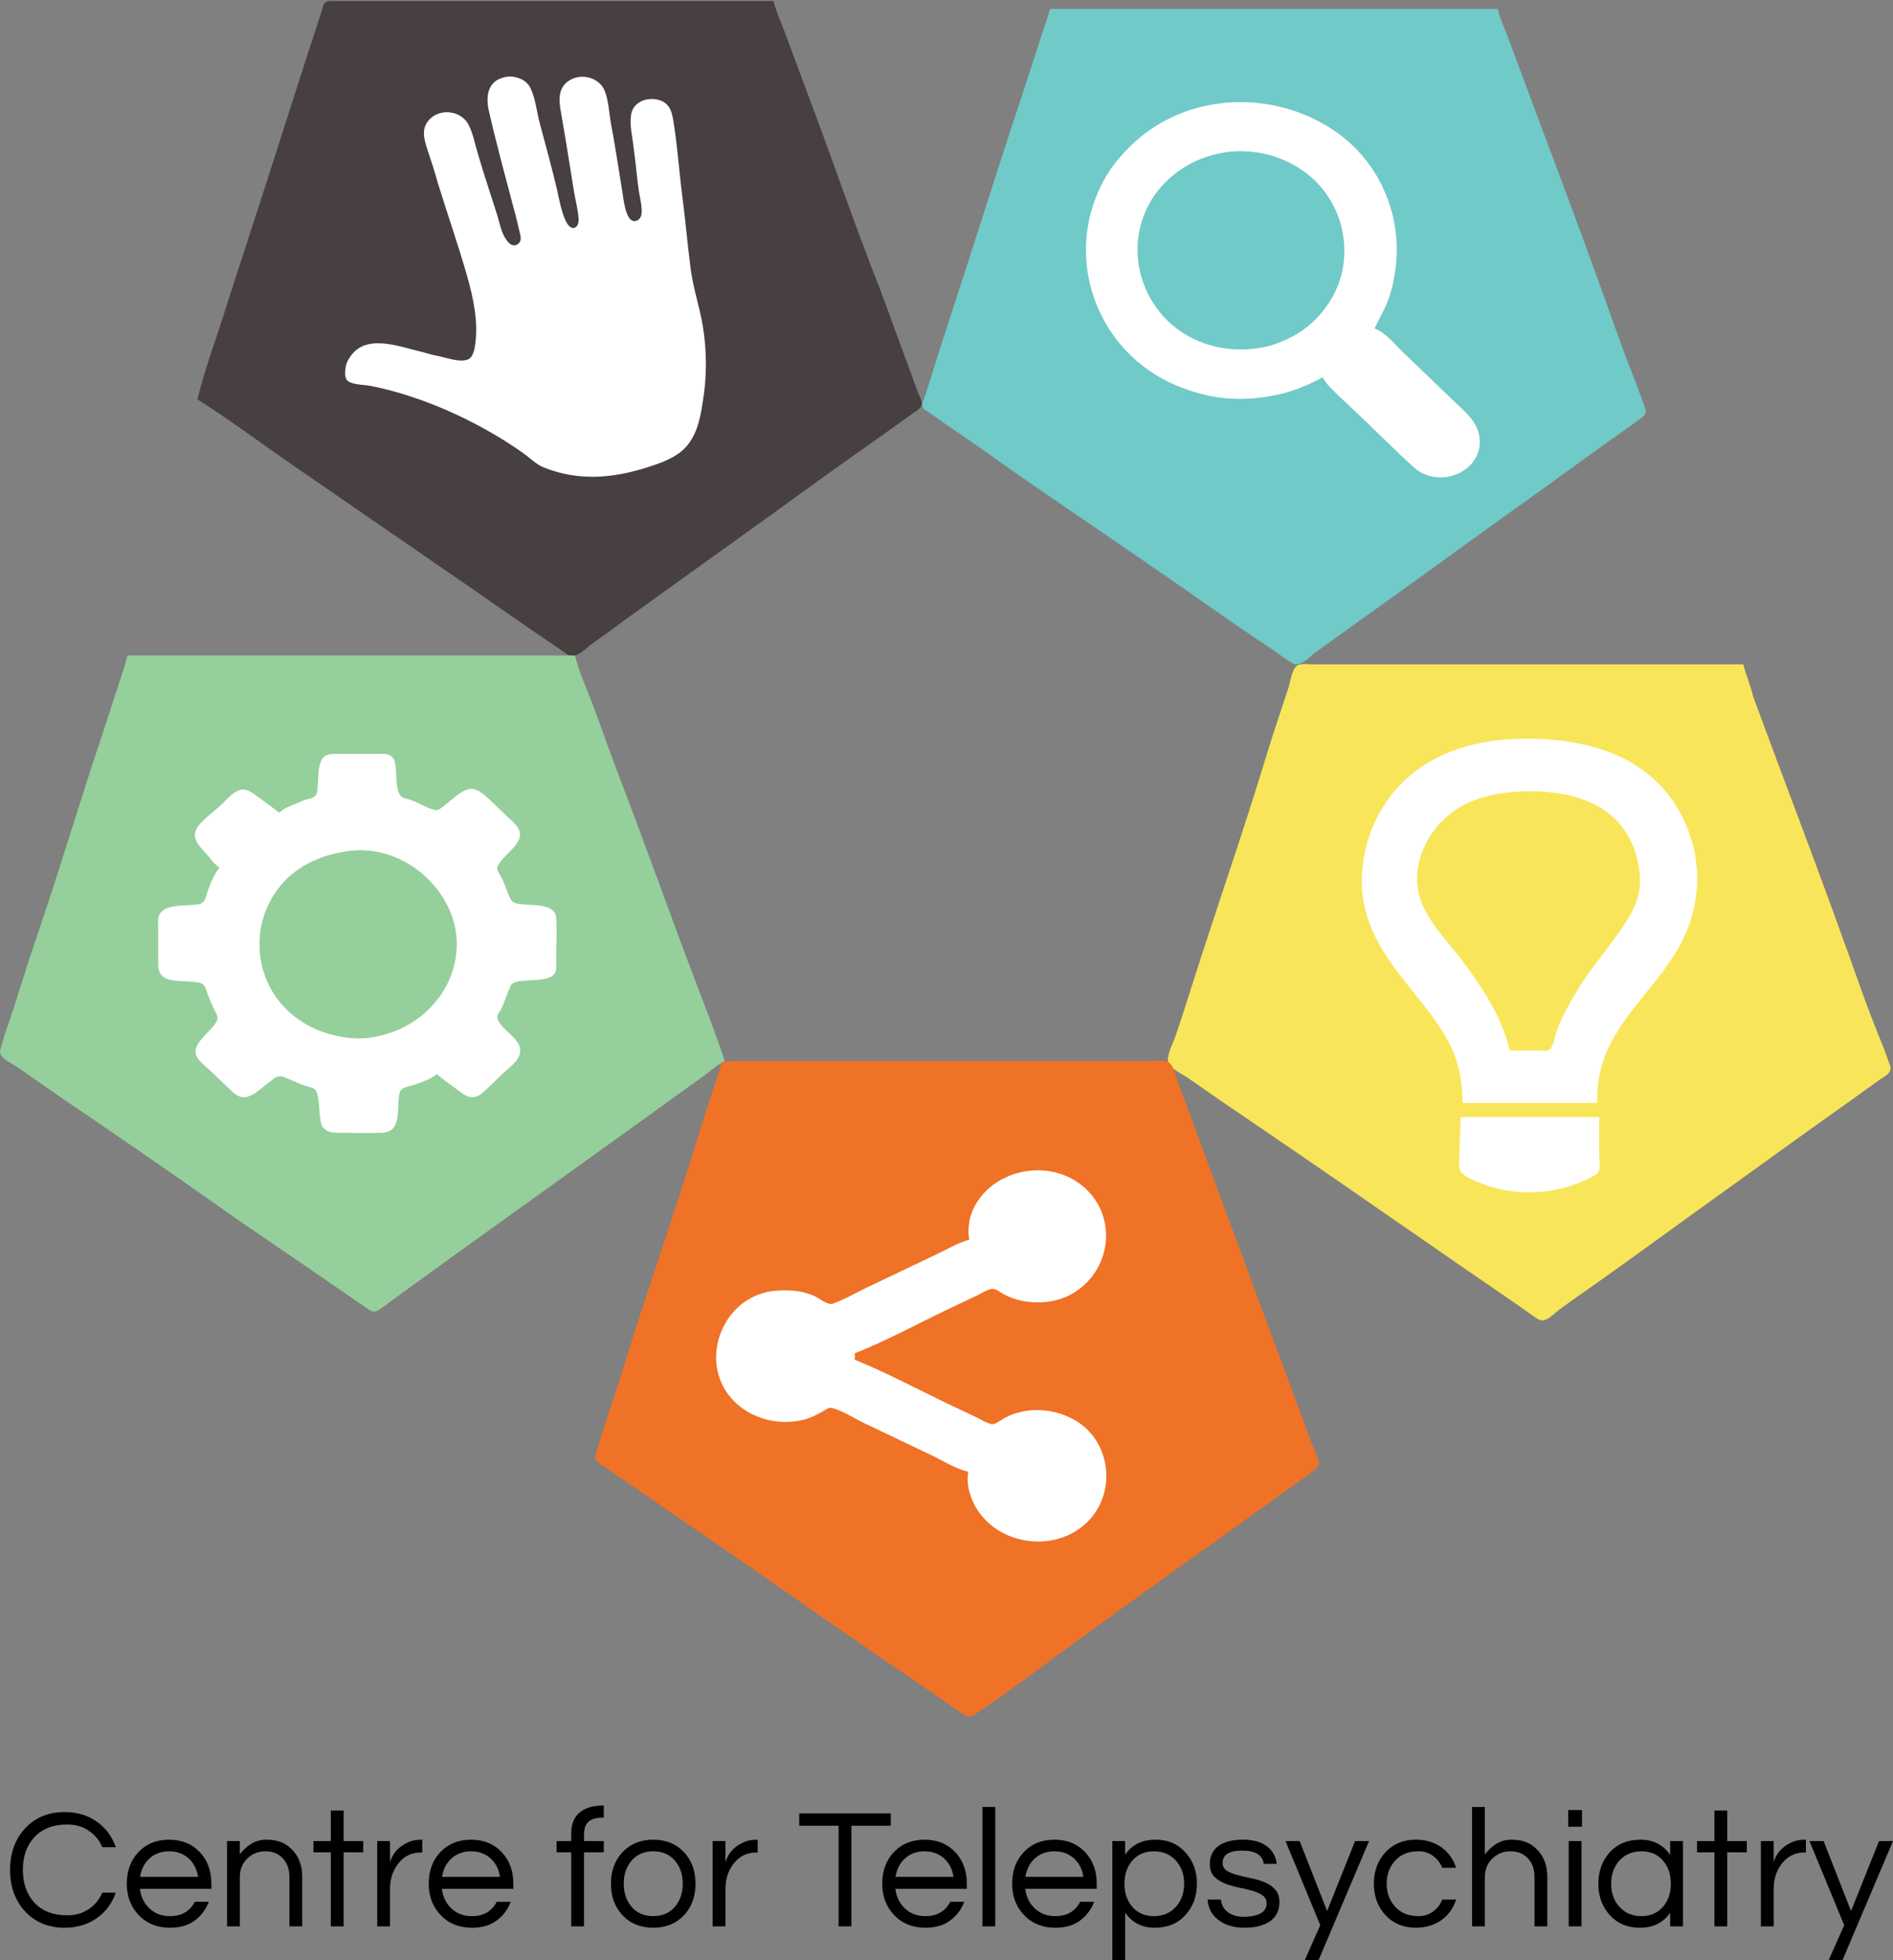 <?xml version="1.0" encoding="UTF-8" standalone="no"?>
<!-- Created with Inkscape (http://www.inkscape.org/) -->

<svg
   xmlns:dc="http://purl.org/dc/elements/1.1/"
   xmlns:cc="http://creativecommons.org/ns#"
   xmlns:rdf="http://www.w3.org/1999/02/22-rdf-syntax-ns#"
   xmlns:svg="http://www.w3.org/2000/svg"
   xmlns="http://www.w3.org/2000/svg"
   xmlns:sodipodi="http://sodipodi.sourceforge.net/DTD/sodipodi-0.dtd"
   xmlns:inkscape="http://www.inkscape.org/namespaces/inkscape"
   width="132.292mm"
   height="136.907mm"
   viewBox="0 0 132.292 136.907"
   version="1.1"
   id="svg1667"
   inkscape:version="0.92.3 (2405546, 2018-03-11)"
   sodipodi:docname="centre_for_telepsychiatry.svg">
  <rect x="0" y="0" width="132.292" height="136.907" fill="#808080" stroke="none"/>
  <defs
     id="defs1661" />
  <sodipodi:namedview
     id="base"
     pagecolor="#ffffff"
     bordercolor="#666666"
     borderopacity="1.0"
     inkscape:pageopacity="0.0"
     inkscape:pageshadow="2"
     inkscape:zoom="1.4"
     inkscape:cx="223.85344"
     inkscape:cy="270.2396"
     inkscape:document-units="mm"
     inkscape:current-layer="layer1"
     showgrid="false"
     fit-margin-top="0"
     fit-margin-left="0"
     fit-margin-right="0"
     fit-margin-bottom="0"
     inkscape:window-width="1920"
     inkscape:window-height="1043"
     inkscape:window-x="1920"
     inkscape:window-y="0"
     inkscape:window-maximized="1"
     inkscape:pagecheckerboard="true" />
  <g
     inkscape:label="Layer 1"
     inkscape:groupmode="layer"
     id="layer1"
     transform="translate(-291.085,-251.29)">
    <path
       d="m 291.086,251.363 v 73.301 c 0.256,-0.402 0.33,-0.915 0.476,-1.354 0.183,-0.622 0.402,-1.281 0.622,-1.903 0.695,-2.159 1.391,-4.282 2.086,-6.441 1.281,-4.026 2.562,-8.014 3.879,-12.003 l 1.171,-3.66 c 0.219,-0.732 0.549,-1.464 0.659,-2.196 h 30.923 c -0.403,-0.402 -0.952,-0.695 -1.427,-1.025 -0.805,-0.549 -1.647,-1.134 -2.452,-1.683 l -7.795,-5.38 c -3.294,-2.269 -6.551,-4.538 -9.881,-6.807 -0.988,-0.659 -1.976,-1.391 -2.964,-2.049 -0.512,-0.33 -0.988,-0.769 -1.574,-1.025 2.013,-6.038 3.879,-12.113 5.855,-18.152 0.695,-2.123 1.391,-4.282 2.086,-6.441 0.366,-1.062 0.769,-2.159 1.025,-3.257 h -22.689 z"
       id="path895"
       inkscape:connector-curvature="0"
       style="display:inline;opacity:1;fill:none;stroke-width:0.305"
       inkscape:export-xdpi="300"
       inkscape:export-ydpi="300" />
    <path
       d="m 304.883,279.176 c 2.232,1.427 4.355,3.001 6.514,4.501 4.318,2.964 8.6,5.929 12.918,8.893 1.647,1.134 3.294,2.306 4.977,3.44 0.402,0.256 0.805,0.549 1.171,0.805 0.183,0.147 0.402,0.293 0.659,0.293 0.402,-0.035 0.878,-0.476 1.171,-0.732 0.878,-0.622 1.793,-1.281 2.671,-1.94 3.403,-2.452 6.843,-4.904 10.247,-7.356 2.562,-1.866 5.123,-3.696 7.722,-5.526 l 1.94,-1.391 c 0.219,-0.147 0.586,-0.33 0.622,-0.622 0.035,-0.256 -0.147,-0.586 -0.256,-0.842 -0.183,-0.476 -0.366,-0.988 -0.549,-1.5 -0.732,-1.94 -1.427,-3.916 -2.159,-5.855 -1.683,-4.245 -3.147,-8.563 -4.757,-12.845 -0.586,-1.574 -1.171,-3.147 -1.757,-4.721 -0.293,-0.805 -0.659,-1.574 -0.878,-2.415 h -23.092 -6.002 -1.574 c -0.183,0 -0.439,-0.035 -0.622,0.073 -0.183,0.11 -0.219,0.402 -0.256,0.549 -0.147,0.439 -0.293,0.915 -0.439,1.354 -0.586,1.757 -1.134,3.513 -1.72,5.306 -1.464,4.611 -2.964,9.222 -4.465,13.833 -0.659,2.196 -1.537,4.428 -2.086,6.697 z"
       id="path897"
       inkscape:connector-curvature="0"
       style="display:inline;opacity:1;fill:#473f40;stroke-width:0.305"
       inkscape:export-xdpi="300"
       inkscape:export-ydpi="300" />
    <path
       d="m 345.175,251.363 c 0.11,0.805 0.512,1.574 0.805,2.342 0.476,1.208 0.878,2.415 1.317,3.586 1.391,3.623 2.671,7.246 4.026,10.869 0.915,2.452 1.83,4.904 2.708,7.356 0.293,0.805 0.586,1.61 0.878,2.415 0.183,0.476 0.293,1.061 0.586,1.5 0.183,-0.293 0.256,-0.659 0.366,-0.988 l 0.586,-1.83 c 0.695,-2.123 1.391,-4.282 2.086,-6.441 1.281,-3.989 2.562,-7.941 3.843,-11.93 0.402,-1.244 0.805,-2.489 1.208,-3.733 0.293,-0.805 0.659,-1.683 0.805,-2.525 h 31.326 c 0.11,0.805 0.549,1.61 0.842,2.415 0.586,1.574 1.134,3.147 1.757,4.721 1.757,4.574 3.476,9.222 5.123,13.833 0.622,1.757 1.244,3.513 1.94,5.233 0.183,0.476 0.365,0.952 0.512,1.427 0.073,0.183 0.183,0.439 0.11,0.622 -0.073,0.219 -0.33,0.33 -0.513,0.476 -0.402,0.293 -0.842,0.622 -1.244,0.915 -1.537,1.098 -3.074,2.196 -4.611,3.294 -4.245,3.037 -8.491,6.038 -12.699,9.112 -1.171,0.878 -2.379,1.683 -3.55,2.562 -0.476,0.366 -1.098,0.695 -1.5,1.134 h 30.923 c 0.11,0.769 0.513,1.537 0.805,2.269 0.586,1.574 1.171,3.147 1.757,4.721 1.72,4.648 3.403,9.295 5.16,13.906 0.586,1.574 1.171,3.147 1.757,4.721 0.293,0.805 0.659,1.574 0.878,2.416 0.256,-0.549 0.073,-1.391 0.073,-1.976 v -4.391 -15.187 -52.844 z"
       id="path899"
       inkscape:connector-curvature="0"
       style="display:inline;opacity:1;fill:none;stroke-width:0.305"
       inkscape:export-xdpi="300"
       inkscape:export-ydpi="300" />
    <path
       d="m 364.461,251.912 c -0.219,0.842 -0.549,1.683 -0.805,2.525 -0.512,1.537 -0.988,3.074 -1.5,4.574 -1.464,4.428 -2.854,8.893 -4.318,13.357 -0.586,1.793 -1.171,3.586 -1.72,5.38 -0.147,0.439 -0.293,0.915 -0.439,1.354 -0.073,0.183 -0.183,0.439 -0.11,0.622 0.073,0.183 0.256,0.256 0.439,0.366 l 1.025,0.732 c 1.281,0.878 2.599,1.757 3.843,2.672 4.904,3.44 9.881,6.734 14.748,10.174 1.464,1.025 2.928,2.013 4.391,3.001 0.366,0.256 0.732,0.512 1.098,0.769 0.183,0.11 0.366,0.256 0.586,0.256 0.439,-0.035 0.878,-0.476 1.171,-0.732 0.915,-0.659 1.83,-1.317 2.745,-1.976 3.44,-2.452 6.88,-4.94 10.32,-7.429 2.488,-1.757 4.94,-3.55 7.429,-5.343 0.659,-0.476 1.354,-0.952 2.013,-1.427 0.219,-0.183 0.586,-0.366 0.695,-0.622 0.073,-0.219 -0.035,-0.439 -0.109,-0.622 -0.183,-0.512 -0.366,-0.988 -0.549,-1.5 -0.695,-1.72 -1.317,-3.477 -1.94,-5.233 -1.647,-4.611 -3.367,-9.186 -5.087,-13.76 -0.586,-1.574 -1.171,-3.147 -1.757,-4.721 -0.293,-0.805 -0.658,-1.574 -0.878,-2.415 z"
       id="path901"
       inkscape:connector-curvature="0"
       style="display:inline;opacity:1;fill:#70cac8;stroke-width:0.305"
       inkscape:export-xdpi="300"
       inkscape:export-ydpi="300" />
    <path
       d="m 326.254,256.707 c -1.098,0.293 -1.208,1.317 -1.025,2.232 0.512,2.269 1.134,4.538 1.72,6.77 0.183,0.622 0.33,1.281 0.476,1.903 0.073,0.293 0.11,0.586 -0.219,0.769 -0.293,0.147 -0.549,-0.073 -0.695,-0.293 -0.402,-0.512 -0.512,-1.244 -0.695,-1.83 -0.439,-1.391 -0.915,-2.781 -1.317,-4.172 -0.219,-0.695 -0.366,-1.574 -0.732,-2.196 -0.549,-0.878 -1.903,-1.025 -2.635,-0.293 -0.622,0.622 -0.439,1.354 -0.183,2.123 0.256,0.769 0.512,1.537 0.732,2.342 0.659,2.159 1.427,4.318 2.049,6.514 0.439,1.537 0.805,3.257 0.549,4.867 -0.035,0.293 -0.147,0.695 -0.366,0.878 -0.476,0.366 -1.61,-0.035 -2.123,-0.147 -0.402,-0.073 -0.805,-0.183 -1.171,-0.293 -1.61,-0.366 -3.989,-1.354 -5.087,0.366 -0.147,0.219 -0.256,0.439 -0.293,0.695 -0.035,0.256 -0.11,0.732 0.147,0.952 0.366,0.293 1.208,0.256 1.683,0.366 1.281,0.256 2.489,0.622 3.696,1.061 1.976,0.732 3.879,1.683 5.636,2.781 0.512,0.33 1.025,0.659 1.5,1.025 0.366,0.293 0.732,0.622 1.171,0.805 2.452,0.988 4.867,0.769 7.356,-0.035 0.805,-0.256 1.72,-0.586 2.379,-1.171 0.952,-0.878 1.208,-2.159 1.391,-3.367 0.293,-1.757 0.293,-3.55 0,-5.306 -0.219,-1.317 -0.659,-2.598 -0.842,-3.952 -0.219,-1.683 -0.366,-3.403 -0.586,-5.087 -0.219,-1.683 -0.33,-3.367 -0.586,-5.014 -0.11,-0.695 -0.183,-1.464 -1.025,-1.72 -0.878,-0.256 -1.866,0.147 -1.976,1.061 -0.11,0.732 0.11,1.537 0.183,2.269 0.147,1.025 0.219,2.013 0.366,3.037 0.073,0.476 0.256,1.134 0.183,1.61 -0.035,0.219 -0.183,0.439 -0.439,0.476 -0.33,0.035 -0.476,-0.293 -0.586,-0.549 -0.219,-0.586 -0.256,-1.244 -0.366,-1.83 -0.256,-1.537 -0.476,-3.074 -0.769,-4.574 -0.11,-0.695 -0.147,-1.464 -0.402,-2.123 -0.33,-0.878 -1.5,-1.281 -2.379,-0.805 -0.915,0.476 -0.842,1.427 -0.695,2.232 0.33,1.866 0.622,3.733 0.915,5.563 0.11,0.659 0.293,1.317 0.33,1.976 0,0.219 -0.073,0.549 -0.33,0.586 -0.293,0.035 -0.476,-0.293 -0.586,-0.512 -0.293,-0.659 -0.439,-1.427 -0.586,-2.123 -0.366,-1.574 -0.805,-3.111 -1.208,-4.648 -0.219,-0.805 -0.293,-1.72 -0.659,-2.489 -0.293,-0.622 -1.171,-0.951 -1.903,-0.732 m 57.272,20.933 c 0.256,0.512 0.695,0.878 1.098,1.281 l 1.939,1.83 c 1.098,1.061 2.196,2.159 3.33,3.184 1.794,1.61 4.977,0.256 4.574,-2.196 -0.183,-1.025 -0.951,-1.647 -1.683,-2.342 l -3.623,-3.477 c -0.586,-0.549 -1.208,-1.391 -2.013,-1.683 0.366,-0.805 0.842,-1.537 1.098,-2.415 0.805,-2.745 0.549,-5.599 -0.878,-8.124 -0.586,-1.025 -1.354,-1.94 -2.269,-2.708 -3.55,-2.891 -8.783,-3.44 -12.845,-1.134 -1.281,0.732 -2.379,1.72 -3.257,2.854 -0.805,1.025 -1.354,2.232 -1.684,3.477 -1.171,4.428 0.805,9.259 5.014,11.564 1.171,0.622 2.452,1.061 3.769,1.281 1.244,0.183 2.561,0.146 3.769,-0.073 1.318,-0.219 2.526,-0.695 3.66,-1.317 z"
       id="path903"
       inkscape:connector-curvature="0"
       style="display:inline;opacity:1;fill:#ffffff;stroke-width:0.305"
       inkscape:export-xdpi="300"
       inkscape:export-ydpi="300" />
    <path
       d="m 376.903,261.903 c -1.061,0.147 -2.123,0.476 -3.037,1.061 -0.842,0.512 -1.537,1.171 -2.086,1.94 -2.599,3.733 -0.805,9.076 3.769,10.466 1.098,0.33 2.196,0.403 3.331,0.256 0.951,-0.11 1.903,-0.476 2.745,-0.951 0.805,-0.476 1.464,-1.061 2.013,-1.793 1.94,-2.452 1.83,-6.002 -0.147,-8.417 -0.988,-1.208 -2.415,-2.049 -3.952,-2.415 -0.805,-0.183 -1.757,-0.256 -2.635,-0.147 z"
       id="path905"
       inkscape:connector-curvature="0"
       style="display:inline;opacity:1;fill:#70cac8;stroke-width:0.305"
       inkscape:export-xdpi="300"
       inkscape:export-ydpi="300" />
    <path
       d="m 355.385,279.835 c -0.512,0.073 -1.134,0.732 -1.574,1.025 -1.208,0.878 -2.415,1.757 -3.623,2.598 -4.501,3.22 -8.929,6.441 -13.431,9.661 -1.354,0.988 -2.708,1.94 -4.099,2.928 -0.33,0.219 -0.659,0.439 -0.951,0.695 -0.146,0.11 -0.366,0.256 -0.402,0.439 -0.073,0.366 0.293,0.915 0.402,1.281 0.402,1.098 0.842,2.196 1.244,3.33 1.464,3.989 2.928,7.978 4.428,11.93 1.061,2.818 2.123,5.635 3.147,8.49 0.293,0.769 0.586,1.537 0.878,2.342 0.073,0.257 0.147,0.695 0.403,0.842 0.183,0.109 0.439,0.073 0.622,0.073 h 1.5 5.709 15.443 4.977 c 0.768,0 1.683,0.11 2.452,0 0.329,-0.073 0.402,-0.512 0.476,-0.769 0.256,-0.805 0.512,-1.61 0.769,-2.415 1.061,-3.403 2.196,-6.77 3.294,-10.174 1.134,-3.44 2.195,-6.953 3.367,-10.393 0.33,-0.915 0.586,-1.83 0.878,-2.745 0.109,-0.293 0.402,-0.878 0.293,-1.171 -0.073,-0.183 -0.256,-0.293 -0.402,-0.366 l -1.025,-0.732 c -1.317,-0.915 -2.635,-1.793 -3.916,-2.708 -4.977,-3.367 -9.881,-6.807 -14.821,-10.21 l -4.318,-2.964 c -0.33,-0.256 -0.695,-0.476 -1.025,-0.732 -0.256,-0.147 -0.476,-0.293 -0.696,-0.256 z"
       id="path907"
       inkscape:connector-curvature="0"
       style="display:inline;opacity:1;fill:none;stroke-width:0.305"
       inkscape:export-xdpi="300"
       inkscape:export-ydpi="300" />
    <path
       d="m 299.979,297.108 c -0.256,1.025 -0.622,2.049 -0.951,3.037 -0.512,1.537 -0.988,3.074 -1.5,4.574 -1.354,4.172 -2.635,8.417 -4.062,12.552 -0.622,1.83 -1.171,3.696 -1.793,5.526 -0.183,0.476 -0.33,0.988 -0.476,1.5 -0.073,0.183 -0.147,0.439 -0.073,0.622 0.147,0.366 0.805,0.659 1.134,0.878 0.951,0.659 1.94,1.354 2.891,2.013 3.623,2.452 7.246,4.94 10.832,7.465 2.781,1.976 5.672,3.879 8.454,5.819 0.695,0.476 1.391,0.951 2.086,1.428 0.219,0.146 0.512,0.439 0.805,0.365 0.256,-0.073 0.476,-0.293 0.659,-0.402 l 1.244,-0.915 c 1.537,-1.098 3.074,-2.232 4.611,-3.33 4.099,-2.928 8.197,-5.892 12.333,-8.856 1.281,-0.915 2.525,-1.83 3.769,-2.708 0.586,-0.402 1.171,-0.951 1.793,-1.281 -0.842,-2.525 -1.83,-4.977 -2.781,-7.502 -1.574,-4.245 -3.111,-8.49 -4.721,-12.699 -0.622,-1.61 -1.171,-3.257 -1.793,-4.867 -0.402,-1.061 -0.915,-2.159 -1.171,-3.257 h -31.289 z"
       id="path909"
       inkscape:connector-curvature="0"
       style="display:inline;opacity:1;fill:#95cf9b;stroke-width:0.305"
       inkscape:export-xdpi="300"
       inkscape:export-ydpi="300" />
    <path
       d="m 412.913,297.694 h -21.518 -6.587 -2.013 c -0.293,0 -0.659,-0.073 -0.951,0.035 -0.439,0.11 -0.586,1.171 -0.695,1.537 -0.512,1.574 -1.061,3.147 -1.537,4.721 -1.61,5.306 -3.44,10.54 -5.123,15.809 -0.439,1.354 -0.842,2.708 -1.317,4.026 -0.146,0.402 -0.586,1.244 -0.439,1.683 0.146,0.439 0.988,0.805 1.354,1.061 1.317,0.915 2.672,1.866 3.989,2.745 5.014,3.403 9.954,6.843 14.931,10.283 l 4.318,2.964 c 0.33,0.257 0.695,0.476 1.025,0.732 0.183,0.11 0.366,0.256 0.586,0.219 0.402,-0.073 0.805,-0.512 1.098,-0.732 0.842,-0.622 1.684,-1.208 2.525,-1.793 3.111,-2.196 6.185,-4.465 9.258,-6.661 2.854,-2.049 5.673,-4.098 8.527,-6.111 0.695,-0.512 1.391,-0.988 2.086,-1.5 0.256,-0.183 0.732,-0.402 0.768,-0.732 0.035,-0.22 -0.109,-0.476 -0.183,-0.695 -0.183,-0.549 -0.403,-1.098 -0.622,-1.61 -0.695,-1.72 -1.317,-3.476 -1.94,-5.233 -1.647,-4.611 -3.367,-9.186 -5.087,-13.76 -0.586,-1.574 -1.171,-3.147 -1.757,-4.721 -0.183,-0.805 -0.512,-1.537 -0.695,-2.269 z"
       id="path911"
       inkscape:connector-curvature="0"
       style="display:inline;opacity:1;fill:#f9e559;stroke-width:0.305"
       inkscape:export-xdpi="300"
       inkscape:export-ydpi="300" />
    <path
       d="m 393.298,328.324 h 9.405 c 0,-1.098 0.109,-2.123 0.512,-3.184 1.061,-2.854 3.55,-4.868 5.087,-7.502 1.684,-2.854 1.866,-6.185 0.402,-9.186 -0.33,-0.659 -0.695,-1.281 -1.171,-1.83 -2.379,-2.891 -6.111,-3.733 -9.771,-3.733 -2.489,0 -5.051,0.476 -7.136,1.83 -2.672,1.72 -4.172,4.574 -4.355,7.575 -0.183,2.415 0.805,4.611 2.232,6.551 1.354,1.866 3.001,3.514 3.989,5.563 0.586,1.244 0.805,2.598 0.805,3.916 M 310.591,308.05 c -0.512,-0.402 -1.025,-0.769 -1.574,-1.171 -0.293,-0.219 -0.622,-0.476 -1.025,-0.439 -0.622,0.073 -1.134,0.805 -1.574,1.171 -0.512,0.476 -1.391,1.061 -1.647,1.683 -0.293,0.695 0.439,1.281 0.842,1.757 0.256,0.293 0.476,0.622 0.805,0.842 -0.366,0.476 -0.622,1.061 -0.805,1.61 -0.11,0.256 -0.147,0.695 -0.402,0.842 -0.183,0.147 -0.476,0.11 -0.695,0.147 -0.732,0.073 -2.123,-0.035 -2.342,0.842 -0.073,0.366 -0.035,0.769 -0.035,1.134 0,0.695 0,1.354 0,2.049 0,0.402 0.035,0.805 0.439,1.061 0.512,0.293 1.427,0.219 2.013,0.293 0.366,0.035 0.695,0.035 0.842,0.402 0.183,0.513 0.366,0.988 0.586,1.464 0.11,0.219 0.33,0.512 0.256,0.769 -0.293,0.842 -2.013,1.684 -1.391,2.671 0.219,0.33 0.549,0.586 0.842,0.842 0.512,0.476 0.988,0.951 1.5,1.427 0.33,0.33 0.695,0.586 1.171,0.439 0.549,-0.147 1.098,-0.732 1.574,-1.061 0.256,-0.219 0.512,-0.439 0.878,-0.33 0.549,0.183 1.061,0.476 1.647,0.659 0.256,0.073 0.586,0.11 0.695,0.366 0.219,0.476 0.183,1.244 0.256,1.757 0.035,0.33 0.073,0.659 0.33,0.878 0.33,0.293 0.842,0.256 1.244,0.256 0.878,0 1.793,0.035 2.671,0 0.366,0 0.769,-0.109 0.952,-0.439 0.293,-0.476 0.256,-1.281 0.293,-1.83 0.035,-0.22 0.035,-0.549 0.183,-0.732 0.183,-0.183 0.586,-0.256 0.842,-0.33 0.549,-0.183 1.208,-0.402 1.647,-0.769 0.476,0.402 0.988,0.769 1.5,1.134 0.366,0.293 0.769,0.586 1.244,0.439 0.293,-0.073 0.512,-0.33 0.732,-0.513 l 1.098,-1.061 c 0.402,-0.402 1.171,-0.878 1.244,-1.5 0.147,-0.988 -1.317,-1.537 -1.574,-2.379 -0.073,-0.219 0.147,-0.476 0.256,-0.658 0.256,-0.513 0.402,-1.098 0.659,-1.61 0.147,-0.33 0.549,-0.33 0.878,-0.366 0.586,-0.073 1.5,0 2.013,-0.33 0.402,-0.256 0.293,-0.769 0.293,-1.134 0,-0.988 0.073,-1.976 0,-2.964 -0.073,-0.951 -1.574,-0.842 -2.306,-0.915 -0.33,-0.035 -0.732,-0.035 -0.878,-0.366 -0.256,-0.512 -0.402,-1.098 -0.695,-1.61 -0.11,-0.183 -0.293,-0.439 -0.219,-0.659 0.33,-0.842 2.086,-1.683 1.427,-2.708 -0.219,-0.366 -0.586,-0.622 -0.878,-0.915 -0.512,-0.476 -1.025,-1.025 -1.574,-1.464 -0.33,-0.256 -0.695,-0.439 -1.098,-0.293 -0.549,0.183 -1.098,0.732 -1.574,1.098 -0.183,0.147 -0.439,0.402 -0.695,0.33 -0.586,-0.147 -1.171,-0.549 -1.757,-0.732 -0.256,-0.073 -0.586,-0.11 -0.695,-0.366 -0.256,-0.476 -0.219,-1.281 -0.256,-1.83 -0.035,-0.293 -0.073,-0.622 -0.293,-0.805 -0.293,-0.256 -0.732,-0.183 -1.098,-0.183 h -2.672 c -0.402,0 -0.878,-0.035 -1.098,0.366 -0.293,0.476 -0.256,1.244 -0.293,1.757 -0.035,0.256 0,0.622 -0.183,0.805 -0.183,0.183 -0.549,0.219 -0.769,0.293 -0.622,0.292 -1.317,0.475 -1.757,0.878 z"
       id="path913"
       inkscape:connector-curvature="0"
       style="display:inline;opacity:1;fill:#ffffff;stroke-width:0.305"
       inkscape:export-xdpi="300"
       inkscape:export-ydpi="300" />
    <path
       d="m 396.591,324.665 h 2.013 c 0.219,0 0.586,0.073 0.769,-0.073 0.293,-0.219 0.402,-0.988 0.513,-1.354 0.402,-1.025 0.951,-2.013 1.537,-2.965 0.769,-1.208 1.683,-2.306 2.525,-3.476 0.659,-0.915 1.317,-1.83 1.61,-2.891 0.219,-0.805 0.147,-1.72 -0.035,-2.525 -0.11,-0.512 -0.293,-1.025 -0.549,-1.5 -1.317,-2.562 -4.172,-3.33 -6.953,-3.33 -1.537,0 -3.074,0.22 -4.465,0.878 -2.488,1.171 -4.135,4.245 -3.147,6.843 0.549,1.427 1.683,2.635 2.635,3.806 1.5,1.976 3.001,4.172 3.549,6.587 z"
       id="path915"
       inkscape:connector-curvature="0"
       style="display:inline;opacity:1;fill:#f9e559;stroke-width:0.305"
       inkscape:export-xdpi="300"
       inkscape:export-ydpi="300" />
    <path
       d="m 315.495,310.722 c -1.647,0.219 -3.184,0.805 -4.355,1.94 -2.635,2.562 -2.562,6.917 0.219,9.369 0.878,0.769 1.94,1.317 3.111,1.574 0.732,0.183 1.537,0.256 2.306,0.183 3.367,-0.402 6.002,-2.928 6.221,-6.185 0.256,-3.806 -3.477,-7.392 -7.502,-6.88 z"
       id="path917"
       inkscape:connector-curvature="0"
       style="display:inline;opacity:1;fill:#95cf9b;stroke-width:0.305"
       inkscape:export-xdpi="300"
       inkscape:export-ydpi="300" />
    <path
       d="m 291.086,324.994 v 58.626 h 132.221 v -57.565 c -0.732,0.402 -1.354,0.915 -2.013,1.391 -1.244,0.878 -2.488,1.793 -3.696,2.671 -4.099,2.928 -8.161,5.855 -12.26,8.783 -1.574,1.098 -3.111,2.232 -4.684,3.367 -0.402,0.293 -0.805,0.586 -1.171,0.878 -0.183,0.11 -0.366,0.293 -0.586,0.33 -0.219,0 -0.439,-0.183 -0.586,-0.293 -0.439,-0.293 -0.878,-0.622 -1.317,-0.915 -1.683,-1.171 -3.367,-2.306 -5.05,-3.476 -4.172,-2.928 -8.344,-5.746 -12.552,-8.637 -1.427,-0.988 -2.854,-1.976 -4.318,-2.964 -0.695,-0.476 -1.391,-1.061 -2.159,-1.464 0.11,0.732 0.512,1.427 0.732,2.123 0.549,1.573 1.134,3.11 1.72,4.647 1.72,4.611 3.44,9.222 5.123,13.833 0.622,1.72 1.244,3.44 1.903,5.16 0.219,0.512 0.402,1.025 0.586,1.537 0.073,0.183 0.183,0.439 0.147,0.622 -0.073,0.256 -0.476,0.439 -0.659,0.586 -0.659,0.476 -1.281,0.915 -1.94,1.391 -2.489,1.793 -5.013,3.55 -7.502,5.38 -3.44,2.562 -6.953,5.013 -10.466,7.502 -0.915,0.659 -1.83,1.317 -2.745,1.976 -0.256,0.183 -0.732,0.695 -1.098,0.695 -0.183,0 -0.403,-0.183 -0.549,-0.293 -0.366,-0.257 -0.732,-0.513 -1.098,-0.769 -1.464,-1.025 -2.964,-2.049 -4.465,-3.074 -4.721,-3.294 -9.478,-6.587 -14.236,-9.808 -1.354,-0.915 -2.708,-1.866 -4.099,-2.818 l -1.098,-0.769 c -0.183,-0.11 -0.439,-0.256 -0.512,-0.439 -0.11,-0.183 0,-0.365 0.035,-0.549 0.147,-0.439 0.293,-0.915 0.439,-1.354 0.549,-1.684 1.134,-3.367 1.647,-5.087 1.464,-4.721 3.037,-9.405 4.574,-14.126 0.476,-1.5 0.988,-3.001 1.464,-4.502 0.22,-0.658 0.476,-1.317 0.622,-1.976 -0.695,0.402 -1.354,0.915 -2.013,1.391 -1.317,0.951 -2.635,1.903 -3.916,2.818 -3.989,2.854 -7.978,5.709 -11.93,8.563 -1.574,1.134 -3.111,2.269 -4.684,3.367 l -1.098,0.805 c -0.147,0.11 -0.366,0.293 -0.549,0.293 -0.183,0 -0.402,-0.219 -0.549,-0.329 -0.439,-0.293 -0.878,-0.622 -1.317,-0.915 -1.72,-1.171 -3.44,-2.342 -5.123,-3.514 -4.318,-3.001 -8.637,-5.965 -12.992,-8.929 -1.244,-0.842 -2.489,-1.683 -3.696,-2.561 -0.841,-0.513 -1.647,-1.171 -2.488,-1.611 z"
       id="path919"
       inkscape:connector-curvature="0"
       style="display:inline;opacity:1;fill:none;stroke-width:0.305"
       inkscape:export-xdpi="300"
       inkscape:export-ydpi="300" />
    <path
       d="m 341.588,325.507 c -0.147,0.11 -0.183,0.33 -0.219,0.476 -0.11,0.366 -0.219,0.695 -0.33,1.061 -0.476,1.428 -0.951,2.854 -1.391,4.318 -1.61,5.27 -3.477,10.466 -5.087,15.737 -0.476,1.5 -0.988,3.001 -1.464,4.501 -0.11,0.366 -0.219,0.695 -0.33,1.061 -0.035,0.183 -0.147,0.366 -0.073,0.549 0.147,0.293 0.622,0.513 0.878,0.695 0.805,0.586 1.647,1.134 2.452,1.684 3.001,2.086 6.002,4.098 8.966,6.184 3.513,2.452 7.063,4.904 10.613,7.319 0.805,0.549 1.574,1.098 2.379,1.647 0.439,0.293 0.732,0.622 1.244,0.293 2.342,-1.574 4.611,-3.294 6.917,-4.977 3.66,-2.671 7.356,-5.306 11.052,-7.941 1.5,-1.098 3.001,-2.159 4.538,-3.257 0.366,-0.256 0.732,-0.512 1.098,-0.805 0.146,-0.11 0.365,-0.257 0.402,-0.439 0.073,-0.476 -0.402,-1.208 -0.549,-1.683 -0.512,-1.501 -1.098,-2.965 -1.647,-4.465 -1.939,-5.197 -3.843,-10.393 -5.782,-15.59 -0.586,-1.574 -1.134,-3.147 -1.757,-4.721 -0.183,-0.476 -0.33,-1.428 -0.769,-1.684 -0.33,-0.183 -0.988,-0.073 -1.391,-0.073 h -3.55 -13.138 -9.588 -2.452 c -0.33,0.035 -0.805,-0.035 -1.025,0.11 z"
       id="path921"
       inkscape:connector-curvature="0"
       style="display:inline;opacity:1;fill:#ef7227;stroke-width:0.305"
       inkscape:export-xdpi="300"
       inkscape:export-ydpi="300" />
    <path
       d="m 393.152,329.313 c 0,0.915 -0.073,1.83 -0.073,2.745 0,0.33 -0.11,0.842 0.11,1.098 0.33,0.402 1.098,0.659 1.573,0.842 1.866,0.732 4.099,0.732 6.002,0.147 0.512,-0.183 1.024,-0.366 1.5,-0.622 0.183,-0.11 0.402,-0.183 0.512,-0.366 0.183,-0.256 0.073,-0.805 0.073,-1.098 v -2.745 h -9.698 m -34.327,8.563 c -0.842,0.219 -1.647,0.732 -2.452,1.098 l -4.684,2.232 c -0.769,0.366 -1.574,0.842 -2.379,1.134 -0.403,0.147 -0.988,-0.402 -1.354,-0.549 -0.769,-0.33 -1.537,-0.403 -2.379,-0.366 -3.477,0.073 -5.416,3.916 -3.952,6.697 1.025,1.94 3.403,2.854 5.563,2.342 0.476,-0.109 0.915,-0.329 1.317,-0.549 0.219,-0.109 0.439,-0.33 0.695,-0.293 0.769,0.183 1.574,0.732 2.269,1.061 l 4.684,2.232 c 0.842,0.403 1.684,0.951 2.599,1.171 -0.11,0.586 0,1.281 0.219,1.83 1.171,3.074 5.416,4.062 7.941,1.83 2.269,-2.013 1.903,-5.855 -0.805,-7.319 -1.208,-0.659 -2.672,-0.842 -3.989,-0.439 -0.403,0.11 -0.769,0.293 -1.098,0.512 -0.219,0.11 -0.402,0.293 -0.659,0.257 -0.293,-0.073 -0.622,-0.257 -0.878,-0.402 l -1.939,-0.915 c -2.232,-1.061 -4.465,-2.269 -6.734,-3.184 0.035,-0.183 0.035,-0.256 0,-0.439 2.305,-0.915 4.501,-2.123 6.734,-3.184 l 1.939,-0.915 c 0.256,-0.146 0.586,-0.33 0.878,-0.402 0.293,-0.035 0.513,0.147 0.732,0.293 0.33,0.183 0.659,0.329 1.025,0.439 1.244,0.366 2.745,0.256 3.843,-0.366 2.818,-1.574 3.294,-5.453 0.805,-7.539 -2.635,-2.196 -7.026,-0.988 -7.905,2.269 -0.073,0.438 -0.147,0.951 -0.035,1.463 z"
       id="path923"
       inkscape:connector-curvature="0"
       style="display:inline;opacity:1;fill:#ffffff;fill-opacity:1;stroke-width:0.305"
       inkscape:export-xdpi="300"
       inkscape:export-ydpi="300" />
    <g
       aria-label="Centre for Telepsychiatry"
       style="font-style:normal;font-variant:normal;font-weight:normal;font-stretch:normal;font-size:20.122px;line-height:1.25;font-family:Questrial;-inkscape-font-specification:Questrial;letter-spacing:0px;word-spacing:0px;display:inline;fill:#000000;fill-opacity:1;stroke:none;stroke-width:1.161"
       id="text1633"
       inkscape:export-xdpi="300"
       inkscape:export-ydpi="300">
      <path
         d="m 295.805,385.063 q 0.846,0 1.478,-0.429 0.644,-0.429 0.953,-1.156 h 0.942 q -0.393,1.12 -1.299,1.764 -0.965,0.691 -2.276,0.691 -1.728,0 -2.801,-1.18 -1.013,-1.132 -1.013,-2.86 0,-1.728 1.013,-2.86 1.073,-1.18 2.801,-1.18 1.311,0 2.276,0.691 0.906,0.644 1.299,1.764 h -0.942 q -0.31,-0.727 -0.953,-1.156 -0.632,-0.429 -1.478,-0.429 -0.846,0 -1.406,0.25 -0.56,0.238 -0.942,0.667 -0.775,0.87 -0.775,2.253 0,1.383 0.775,2.253 0.81,0.918 2.348,0.918 z"
         style="font-size:11.918px;stroke-width:1.161"
         id="path973"
         inkscape:connector-curvature="0" />
      <path
         d="m 302.973,385.122 q 1.204,0 1.728,-1.001 h 0.977 q -0.31,0.81 -0.989,1.311 -0.667,0.501 -1.728,0.501 -1.347,0 -2.193,-0.894 -0.822,-0.87 -0.822,-2.181 0,-1.323 0.787,-2.181 0.834,-0.894 2.169,-0.894 1.335,0 2.169,0.894 0.787,0.858 0.787,2.181 v 0.358 h -4.994 q 0.095,0.822 0.655,1.359 0.572,0.548 1.454,0.548 z m -0.071,-4.529 q -0.822,0 -1.383,0.512 -0.524,0.489 -0.644,1.275 h 4.052 q -0.119,-0.787 -0.644,-1.275 -0.56,-0.512 -1.383,-0.512 z"
         style="font-size:11.918px;stroke-width:1.161"
         id="path975"
         inkscape:connector-curvature="0" />
      <path
         d="m 307.843,379.878 v 0.93 q 0.322,-0.429 0.787,-0.727 0.465,-0.298 1.061,-0.298 0.596,0 1.025,0.167 0.429,0.167 0.751,0.501 0.739,0.727 0.739,1.919 v 3.468 h -0.894 v -3.444 q 0,-0.822 -0.465,-1.311 -0.465,-0.489 -1.204,-0.489 -0.751,0 -1.275,0.501 -0.524,0.512 -0.524,1.311 v 3.432 h -0.894 v -5.959 z"
         style="font-size:11.918px;stroke-width:1.161"
         id="path977"
         inkscape:connector-curvature="0" />
      <path
         d="m 314.204,385.837 v -5.172 h -1.216 v -0.787 h 1.216 v -2.133 h 0.894 v 2.133 h 1.371 v 0.787 h -1.371 v 5.172 z"
         style="font-size:11.918px;stroke-width:1.161"
         id="path979"
         inkscape:connector-curvature="0" />
      <path
         d="m 320.594,379.783 v 0.894 h -0.107 q -0.965,0 -1.573,0.775 -0.572,0.739 -0.572,1.764 v 2.622 h -0.894 v -5.959 h 0.894 v 1.466 q 0.286,-0.93 1.239,-1.371 0.393,-0.191 0.953,-0.191 z"
         style="font-size:11.918px;stroke-width:1.161"
         id="path981"
         inkscape:connector-curvature="0" />
      <path
         d="m 324.074,385.122 q 1.204,0 1.728,-1.001 h 0.977 q -0.31,0.81 -0.989,1.311 -0.667,0.501 -1.728,0.501 -1.347,0 -2.193,-0.894 -0.822,-0.87 -0.822,-2.181 0,-1.323 0.787,-2.181 0.834,-0.894 2.169,-0.894 1.335,0 2.169,0.894 0.787,0.858 0.787,2.181 v 0.358 h -4.994 q 0.095,0.822 0.655,1.359 0.572,0.548 1.454,0.548 z m -0.071,-4.529 q -0.822,0 -1.383,0.512 -0.524,0.489 -0.644,1.275 h 4.052 q -0.119,-0.787 -0.644,-1.275 -0.56,-0.512 -1.383,-0.512 z"
         style="font-size:11.918px;stroke-width:1.161"
         id="path983"
         inkscape:connector-curvature="0" />
      <path
         d="m 333.162,378.245 q -0.632,0 -0.953,0.286 -0.31,0.274 -0.31,0.894 v 0.453 h 1.383 v 0.787 h -1.383 v 5.172 h -0.894 v -5.172 h -1.025 v -0.787 h 1.025 v -0.524 q 0,-0.977 0.584,-1.466 0.584,-0.489 1.621,-0.489 h 0.071 v 0.846 z"
         style="font-size:11.918px;stroke-width:1.161"
         id="path985"
         inkscape:connector-curvature="0" />
      <path
         d="m 336.736,379.783 q 1.335,0 2.169,0.894 0.787,0.858 0.787,2.181 0,1.323 -0.787,2.181 -0.834,0.894 -2.169,0.894 -1.335,0 -2.169,-0.894 -0.787,-0.858 -0.787,-2.181 0,-1.323 0.787,-2.181 0.834,-0.894 2.169,-0.894 z m 0,5.339 q 0.965,0 1.526,-0.667 0.536,-0.632 0.536,-1.597 0,-0.965 -0.536,-1.597 -0.56,-0.667 -1.526,-0.667 -0.965,0 -1.526,0.667 -0.536,0.632 -0.536,1.597 0,0.965 0.536,1.597 0.56,0.667 1.526,0.667 z"
         style="font-size:11.918px;stroke-width:1.161"
         id="path987"
         inkscape:connector-curvature="0" />
      <path
         d="m 344.035,379.783 v 0.894 h -0.107 q -0.965,0 -1.573,0.775 -0.572,0.739 -0.572,1.764 v 2.622 h -0.894 v -5.959 h 0.894 v 1.466 q 0.286,-0.93 1.239,-1.371 0.393,-0.191 0.953,-0.191 z"
         style="font-size:11.918px;stroke-width:1.161"
         id="path989"
         inkscape:connector-curvature="0" />
      <path
         d="m 353.338,378.806 h -2.753 v 7.032 h -0.894 v -7.032 h -2.753 v -0.858 h 6.4 z"
         style="font-size:11.918px;stroke-width:1.161"
         id="path991"
         inkscape:connector-curvature="0" />
      <path
         d="m 355.767,385.122 q 1.204,0 1.728,-1.001 h 0.977 q -0.31,0.81 -0.989,1.311 -0.667,0.501 -1.728,0.501 -1.347,0 -2.193,-0.894 -0.822,-0.87 -0.822,-2.181 0,-1.323 0.787,-2.181 0.834,-0.894 2.169,-0.894 1.335,0 2.169,0.894 0.787,0.858 0.787,2.181 v 0.358 h -4.994 q 0.095,0.822 0.655,1.359 0.572,0.548 1.454,0.548 z m -0.071,-4.529 q -0.822,0 -1.383,0.512 -0.524,0.489 -0.644,1.275 h 4.052 q -0.119,-0.787 -0.644,-1.275 -0.56,-0.512 -1.383,-0.512 z"
         style="font-size:11.918px;stroke-width:1.161"
         id="path993"
         inkscape:connector-curvature="0" />
      <path
         d="m 360.637,385.837 h -0.894 v -8.343 h 0.894 z"
         style="font-size:11.918px;stroke-width:1.161"
         id="path995"
         inkscape:connector-curvature="0" />
      <path
         d="m 364.845,385.122 q 1.204,0 1.728,-1.001 h 0.977 q -0.31,0.81 -0.989,1.311 -0.667,0.501 -1.728,0.501 -1.347,0 -2.193,-0.894 -0.822,-0.87 -0.822,-2.181 0,-1.323 0.787,-2.181 0.834,-0.894 2.169,-0.894 1.335,0 2.169,0.894 0.787,0.858 0.787,2.181 v 0.358 h -4.994 q 0.095,0.822 0.655,1.359 0.572,0.548 1.454,0.548 z m -0.071,-4.529 q -0.822,0 -1.383,0.512 -0.524,0.489 -0.644,1.275 h 4.052 q -0.119,-0.787 -0.644,-1.275 -0.56,-0.512 -1.383,-0.512 z"
         style="font-size:11.918px;stroke-width:1.161"
         id="path997"
         inkscape:connector-curvature="0" />
      <path
         d="m 369.715,380.832 q 0.715,-1.049 2.133,-1.049 1.287,0 2.086,0.894 0.799,0.882 0.799,2.181 0,1.299 -0.799,2.181 -0.799,0.894 -2.145,0.894 -1.347,0 -2.074,-1.061 v 3.325 h -0.894 v -8.319 h 0.894 z m 2.014,-0.238 q -0.965,0 -1.526,0.667 -0.536,0.632 -0.536,1.597 0,0.965 0.536,1.597 0.56,0.667 1.526,0.667 0.953,0 1.549,-0.667 0.56,-0.632 0.56,-1.597 0,-0.965 -0.56,-1.597 -0.596,-0.667 -1.549,-0.667 z"
         style="font-size:11.918px;stroke-width:1.161"
         id="path999"
         inkscape:connector-curvature="0" />
      <path
         d="m 379.402,381.475 q -0.119,-0.93 -1.502,-0.93 -1.371,0 -1.371,0.858 0,0.358 0.286,0.548 0.298,0.179 0.739,0.298 0.441,0.119 0.953,0.226 0.524,0.095 0.965,0.286 0.441,0.179 0.727,0.501 0.298,0.322 0.298,0.882 0,0.87 -0.655,1.335 -0.655,0.453 -1.776,0.453 -1.192,0 -1.895,-0.596 -0.644,-0.524 -0.691,-1.371 h 0.93 q 0.083,0.822 0.93,1.108 0.31,0.095 0.608,0.095 0.31,0 0.572,-0.036 0.262,-0.036 0.512,-0.131 0.572,-0.226 0.572,-0.775 0,-0.369 -0.298,-0.56 -0.286,-0.203 -0.727,-0.322 -0.441,-0.131 -0.965,-0.226 -0.512,-0.107 -0.953,-0.286 -0.441,-0.179 -0.739,-0.489 -0.286,-0.31 -0.286,-0.858 0,-0.81 0.584,-1.251 0.596,-0.453 1.752,-0.453 1.096,0 1.728,0.524 0.524,0.441 0.608,1.168 z"
         style="font-size:11.918px;stroke-width:1.161"
         id="path1001"
         inkscape:connector-curvature="0" />
      <path
         d="m 383.233,388.197 h -0.965 l 1.085,-2.443 -2.431,-5.876 h 0.989 l 1.919,4.886 1.955,-4.886 h 0.977 z"
         style="font-size:11.918px;stroke-width:1.161"
         id="path1003"
         inkscape:connector-curvature="0" />
      <path
         d="m 390.22,385.122 q 0.572,0 1.013,-0.322 0.441,-0.322 0.644,-0.834 h 0.965 q -0.274,0.882 -1.001,1.418 -0.763,0.548 -1.812,0.548 -1.311,0 -2.133,-0.894 -0.799,-0.87 -0.799,-2.181 0,-1.311 0.799,-2.181 0.822,-0.894 2.133,-0.894 1.049,0 1.812,0.548 0.727,0.536 1.001,1.418 h -0.965 q -0.203,-0.512 -0.644,-0.834 -0.441,-0.322 -1.013,-0.322 -0.572,0 -0.977,0.179 -0.393,0.179 -0.667,0.489 -0.584,0.644 -0.584,1.597 0,0.953 0.584,1.597 0.596,0.667 1.645,0.667 z"
         style="font-size:11.918px;stroke-width:1.161"
         id="path1005"
         inkscape:connector-curvature="0" />
      <path
         d="m 394.855,377.495 v 3.313 q 0.322,-0.429 0.787,-0.727 0.465,-0.298 1.061,-0.298 0.596,0 1.025,0.167 0.429,0.167 0.751,0.501 0.739,0.727 0.739,1.919 v 3.468 h -0.894 v -3.444 q 0,-0.822 -0.465,-1.311 -0.465,-0.489 -1.204,-0.489 -0.751,0 -1.275,0.501 -0.524,0.512 -0.524,1.311 v 3.432 h -0.894 v -8.343 z"
         style="font-size:11.918px;stroke-width:1.161"
         id="path1007"
         inkscape:connector-curvature="0" />
      <path
         d="m 400.712,379.878 h 0.894 v 5.959 h -0.894 z m 0.93,-2.169 v 1.168 h -0.965 v -1.168 z"
         style="font-size:11.918px;stroke-width:1.161"
         id="path1009"
         inkscape:connector-curvature="0" />
      <path
         d="m 407.804,384.884 q -0.715,1.049 -2.133,1.049 -1.287,0 -2.098,-0.894 -0.787,-0.882 -0.787,-2.181 0,-1.299 0.787,-2.181 0.81,-0.894 2.157,-0.894 1.347,0 2.074,1.061 v -0.965 h 0.894 v 5.959 h -0.894 z m -2.014,0.238 q 0.965,0 1.526,-0.667 0.536,-0.632 0.536,-1.597 0,-0.965 -0.536,-1.597 -0.56,-0.667 -1.526,-0.667 -0.953,0 -1.549,0.667 -0.56,0.632 -0.56,1.597 0,0.965 0.56,1.597 0.596,0.667 1.549,0.667 z"
         style="font-size:11.918px;stroke-width:1.161"
         id="path1011"
         inkscape:connector-curvature="0" />
      <path
         d="m 410.899,385.837 v -5.172 h -1.216 v -0.787 h 1.216 v -2.133 h 0.894 v 2.133 h 1.371 v 0.787 h -1.371 v 5.172 z"
         style="font-size:11.918px;stroke-width:1.161"
         id="path1013"
         inkscape:connector-curvature="0" />
      <path
         d="m 417.29,379.783 v 0.894 h -0.107 q -0.965,0 -1.573,0.775 -0.572,0.739 -0.572,1.764 v 2.622 h -0.894 v -5.959 h 0.894 v 1.466 q 0.286,-0.93 1.239,-1.371 0.393,-0.191 0.953,-0.191 z"
         style="font-size:11.918px;stroke-width:1.161"
         id="path1015"
         inkscape:connector-curvature="0" />
      <path
         d="m 419.848,388.197 h -0.965 l 1.085,-2.443 -2.431,-5.876 h 0.989 l 1.919,4.886 1.955,-4.886 h 0.977 z"
         style="font-size:11.918px;stroke-width:1.161"
         id="path1017"
         inkscape:connector-curvature="0" />
    </g>
  </g>
</svg>
